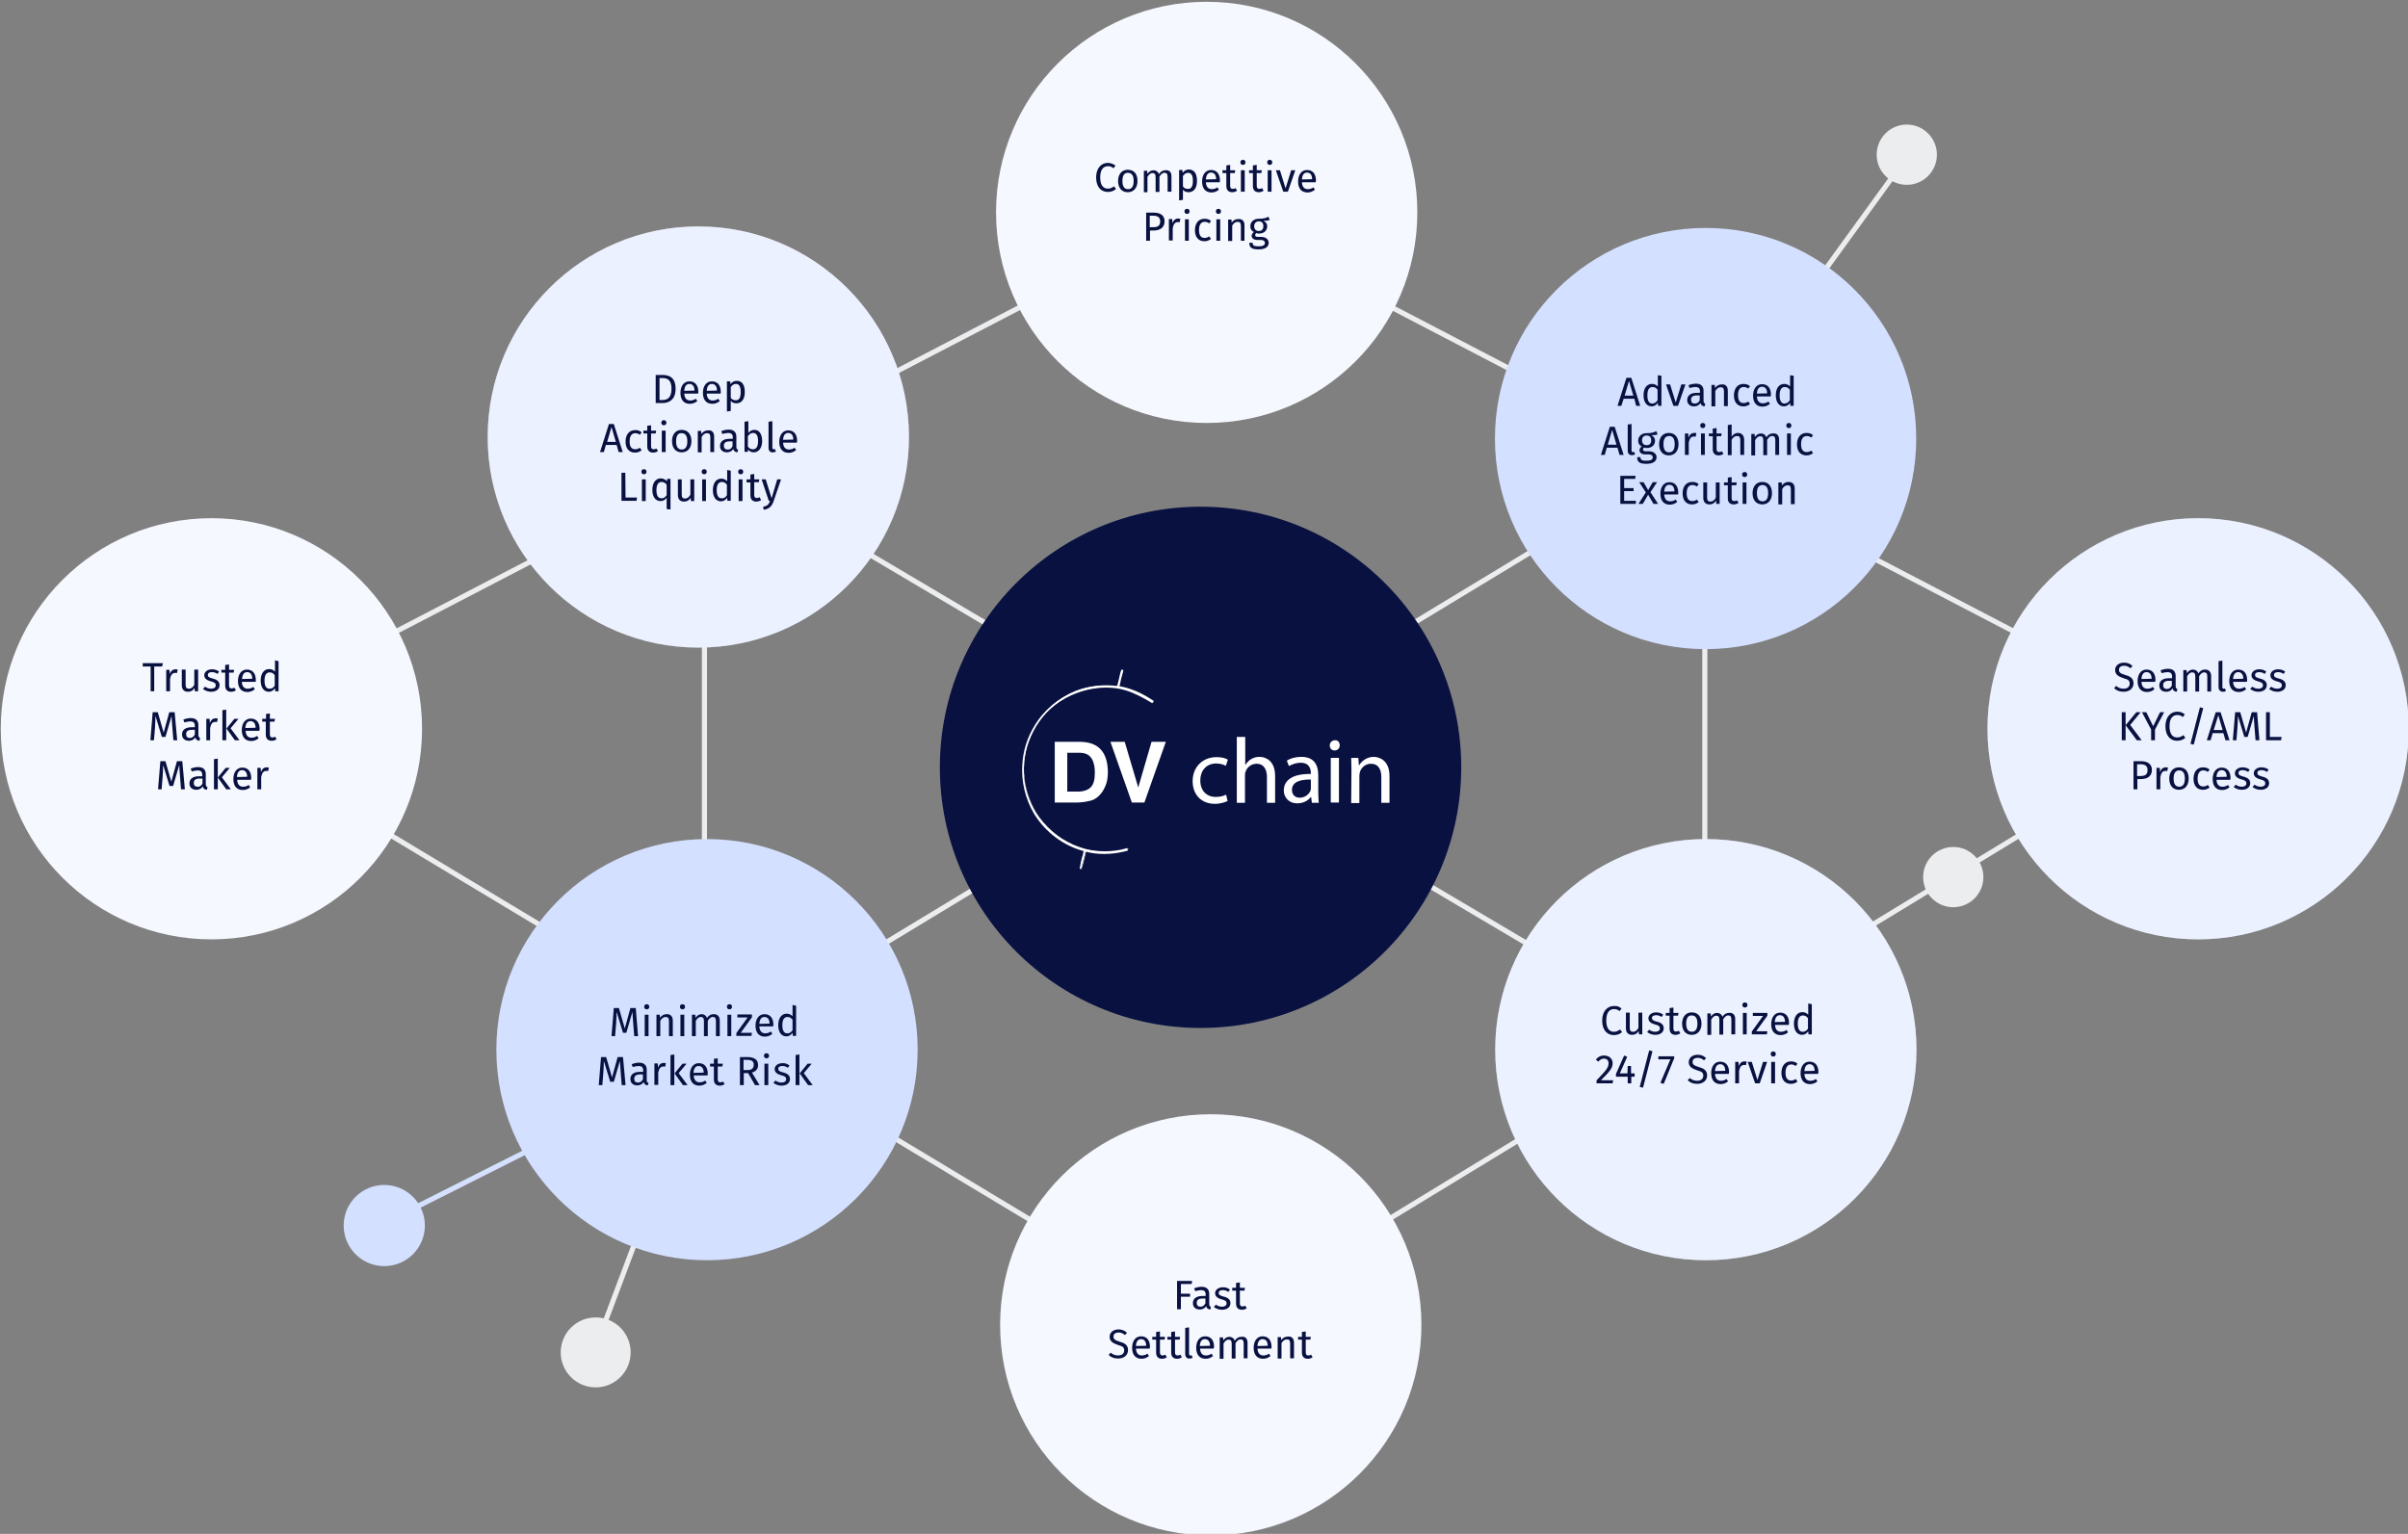 <?xml version="1.0" encoding="utf-8"?>
<!-- Generator: Adobe Illustrator 24.1.1, SVG Export Plug-In . SVG Version: 6.00 Build 0)  -->
<svg version="1.1" id="Layer_1" xmlns="http://www.w3.org/2000/svg" xmlns:xlink="http://www.w3.org/1999/xlink" x="0px" y="0px"
	 width="943.1px" height="600.9px" viewBox="0 0 943.1 600.9" style="enable-background:new 0 0 943.1 600.9;" xml:space="preserve"
	>
<rect x="0" y="0" width="943.1" height="600.9" fill="#808080" stroke="none"/>
<style type="text/css">
	.st0{fill:none;stroke:#ECEDEF;stroke-width:2;stroke-miterlimit:10;}
	.st1{opacity:0.5;fill:none;stroke:#204FFF;stroke-miterlimit:10;enable-background:new    ;}
	.st2{fill:#F6F8FF;}
	.st3{opacity:0.3;fill:#D4E0FF;}
	.st4{fill:#081140;}
	.st5{fill:#ECEDEF;}
	.st6{fill:none;stroke:#D4E0FF;stroke-width:2;stroke-miterlimit:10;}
	.st7{fill:#D4E0FF;}
	.st8{fill-rule:evenodd;clip-rule:evenodd;fill:#FFFFFF;}
	.st9{fill:#FFFFFF;}
</style>
<line class="st0" x1="82.5" y1="284.8" x2="473.9" y2="520.2"/>
<line class="st0" x1="267.2" y1="173.8" x2="667.1" y2="410.5"/>
<line class="st0" x1="76.8" y1="288.1" x2="472.3" y2="82.5"/>
<line class="st0" x1="275.9" y1="412.3" x2="275.9" y2="171.1"/>
<path class="st1" d="M275.9,412.3"/>
<circle class="st2" cx="273.5" cy="171.2" r="82.5"/>
<circle class="st3" cx="273.5" cy="171.2" r="82.5"/>
<polyline class="st0" points="472.3,82.5 860.6,284.8 473.9,520.2 "/>
<line class="st0" x1="671.8" y1="172.5" x2="275.9" y2="412.3"/>
<circle class="st4" cx="470.2" cy="300.6" r="102.1"/>
<line class="st0" x1="686.4" y1="144.9" x2="751.7" y2="54.8"/>
<circle class="st5" cx="746.8" cy="60.6" r="11.8"/>
<circle class="st5" cx="765" cy="343.6" r="11.8"/>
<line class="st6" x1="275.2" y1="416.3" x2="140.9" y2="484"/>
<circle class="st7" cx="150.5" cy="480.1" r="15.9"/>
<line class="st0" x1="275.2" y1="416.3" x2="229.5" y2="537.8"/>
<circle class="st5" cx="233.3" cy="529.8" r="13.7"/>
<line class="st0" x1="667.7" y1="171.1" x2="667.7" y2="410.5"/>
<g>
	<path class="st4" d="M264.6,152.3c0,4.5-2.8,5.6-5.2,5.6h-2.6v-11h2.3C261.9,146.8,264.6,147.7,264.6,152.3z M258.3,148.1v8.6h1.2
		c1.7,0,3.5-0.7,3.5-4.4s-1.8-4.2-3.6-4.2L258.3,148.1L258.3,148.1z"/>
	<path class="st4" d="M273.4,154.2H268c0.1,2,1.1,2.7,2.3,2.7c0.8,0,1.5-0.2,2.2-0.7l0.6,0.9c-0.8,0.7-1.8,1.1-2.9,1.1
		c-2.4,0-3.7-1.6-3.7-4.3c0-2.6,1.3-4.5,3.5-4.5c2.3,0,3.5,1.6,3.5,4.2C273.5,153.7,273.5,154,273.4,154.2z M272,153
		c0-1.6-0.7-2.6-2-2.6c-1.1,0-1.9,0.8-2,2.7L272,153L272,153z"/>
	<path class="st4" d="M282.2,154.2h-5.4c0.1,2,1.1,2.7,2.3,2.7c0.8,0,1.5-0.2,2.2-0.7l0.6,0.9c-0.8,0.7-1.8,1.1-2.9,1.1
		c-2.4,0-3.7-1.6-3.7-4.3c0-2.6,1.3-4.5,3.5-4.5c2.3,0,3.5,1.6,3.5,4.2C282.3,153.7,282.3,154,282.2,154.2z M280.8,153
		c0-1.6-0.7-2.6-2-2.6c-1.1,0-1.9,0.8-2,2.7L280.8,153L280.8,153z"/>
	<path class="st4" d="M291.7,153.6c0,2.6-1.1,4.4-3.3,4.4c-0.9,0-1.7-0.3-2.2-1v4l-1.5,0.2v-11.8h1.3l0.1,1.1
		c0.6-0.9,1.5-1.3,2.5-1.3C290.8,149.2,291.7,151,291.7,153.6z M290.1,153.6c0-2.2-0.6-3.2-1.9-3.2c-0.9,0-1.6,0.6-2,1.3v4.1
		c0.4,0.7,1.1,1,1.9,1C289.4,156.9,290.1,155.9,290.1,153.6z"/>
	<path class="st4" d="M241.5,174.3h-4.2l-0.8,2.8H235l3.5-11h1.9l3.5,11h-1.6L241.5,174.3z M241.2,173.1l-1.7-5.8l-1.7,5.8H241.2z"
		/>
	<path class="st4" d="M251.3,169.4l-0.7,0.9c-0.6-0.4-1.1-0.6-1.8-0.6c-1.3,0-2.2,1-2.2,3.2s0.8,3.1,2.2,3.1c0.7,0,1.2-0.2,1.8-0.6
		l0.7,1c-0.8,0.6-1.6,0.9-2.6,0.9c-2.3,0-3.7-1.6-3.7-4.3s1.4-4.5,3.7-4.5C249.7,168.4,250.5,168.7,251.3,169.4z"/>
	<path class="st4" d="M257.7,176.7c-0.6,0.4-1.2,0.6-1.9,0.6c-1.4,0-2.3-0.8-2.3-2.4v-5.1H252v-1.1h1.5v-1.9l1.5-0.2v2.1h2l-0.2,1.1
		H255v5c0,0.8,0.3,1.2,1,1.2c0.4,0,0.7-0.1,1.1-0.3L257.7,176.7z"/>
	<path class="st4" d="M261,165.6c0,0.6-0.4,1-1,1s-1-0.4-1-1s0.4-1,1-1S261,165,261,165.6z M260.7,177.1h-1.5v-8.4h1.5V177.1z"/>
	<path class="st4" d="M270.8,172.8c0,2.6-1.4,4.4-3.8,4.4s-3.8-1.7-3.8-4.4c0-2.6,1.4-4.4,3.8-4.4S270.8,170.2,270.8,172.8z
		 M264.8,172.9c0,2.2,0.8,3.2,2.2,3.2s2.2-1,2.2-3.2s-0.8-3.2-2.2-3.2C265.6,169.6,264.8,170.6,264.8,172.9z"/>
	<path class="st4" d="M279.7,171v6.1h-1.5v-5.8c0-1.3-0.5-1.6-1.3-1.6c-0.9,0-1.6,0.6-2.1,1.5v6h-1.5v-8.4h1.3l0.1,1.2
		c0.6-0.9,1.5-1.4,2.6-1.4C278.8,168.4,279.7,169.4,279.7,171z"/>
	<path class="st4" d="M289.1,176.2l-0.3,1c-0.8-0.1-1.4-0.4-1.6-1.3c-0.6,0.9-1.5,1.3-2.5,1.3c-1.7,0-2.7-1-2.7-2.5
		c0-1.8,1.4-2.8,3.7-2.8h1.3v-0.6c0-1.2-0.6-1.7-1.8-1.7c-0.6,0-1.4,0.2-2.3,0.4l-0.4-1.1c1-0.4,2-0.6,2.9-0.6c2,0,3,1,3,2.8v3.9
		C288.4,175.8,288.7,176.1,289.1,176.2z M286.9,174.8v-1.9h-1.1c-1.6,0-2.3,0.6-2.3,1.7c0,1,0.5,1.5,1.5,1.5
		C285.8,176.2,286.5,175.7,286.9,174.8z"/>
	<path class="st4" d="M298.5,172.8c0,2.6-1.3,4.4-3.3,4.4c-0.9,0-1.7-0.4-2.2-1.1l-0.1,0.9h-1.3v-11.8l1.5-0.2v4.6
		c0.6-0.8,1.4-1.2,2.4-1.2C297.3,168.4,298.5,170,298.5,172.8z M296.9,172.8c0-2.4-0.8-3.2-2-3.2c-0.9,0-1.5,0.6-2,1.3v4
		c0.4,0.7,1.1,1.1,1.9,1.1C296.1,176.1,296.9,175.1,296.9,172.8z"/>
	<path class="st4" d="M301,175.4v-10.2l1.5-0.2v10.3c0,0.4,0.1,0.7,0.5,0.7c0.2,0,0.4,0,0.5-0.1l0.4,1c-0.3,0.2-0.7,0.3-1.2,0.3
		C301.7,177.3,301,176.6,301,175.4z"/>
	<path class="st4" d="M312.1,173.4h-5.4c0.1,2,1.1,2.7,2.3,2.7c0.8,0,1.5-0.2,2.2-0.7l0.6,0.9c-0.8,0.7-1.8,1.1-2.9,1.1
		c-2.4,0-3.7-1.6-3.7-4.3c0-2.6,1.3-4.5,3.5-4.5c2.3,0,3.5,1.6,3.5,4.2C312.2,172.9,312.1,173.2,312.1,173.4z M310.7,172.2
		c0-1.6-0.7-2.6-2-2.6c-1.1,0-1.9,0.8-2,2.7L310.7,172.2L310.7,172.2z"/>
	<path class="st4" d="M245,194.9h4.5l-0.2,1.3h-5.9v-11h1.5L245,194.9L245,194.9z"/>
	<path class="st4" d="M253.2,184.8c0,0.6-0.4,1-1,1s-1-0.4-1-1s0.4-1,1-1S253.2,184.2,253.2,184.8z M252.9,196.3h-1.5v-8.5h1.5
		V196.3z"/>
	<path class="st4" d="M262.6,187.8v11.8l-1.5-0.2V195c-0.5,0.8-1.4,1.3-2.4,1.3c-2,0-3.2-1.7-3.2-4.4c0-2.6,1.2-4.5,3.3-4.5
		c1,0,1.8,0.5,2.4,1.1l0.1-0.9h1.3L262.6,187.8L262.6,187.8z M261.1,194v-4.1c-0.5-0.7-1.1-1.1-2-1.1c-1.3,0-2,1.1-2,3.2
		c0,2.2,0.7,3.2,1.9,3.2C259.9,195.3,260.5,194.8,261.1,194z"/>
	<path class="st4" d="M271.9,196.3h-1.3l-0.1-1.3c-0.6,1-1.4,1.5-2.6,1.5c-1.5,0-2.4-0.9-2.4-2.6v-6.1h1.5v5.9
		c0,1.2,0.4,1.6,1.3,1.6s1.6-0.6,2.1-1.5v-6h1.5V196.3z"/>
	<path class="st4" d="M276.8,184.8c0,0.6-0.4,1-1,1s-1-0.4-1-1s0.4-1,1-1S276.8,184.2,276.8,184.8z M276.5,196.3H275v-8.5h1.5V196.3
		z"/>
	<path class="st4" d="M286.2,184.4v11.8h-1.3l-0.1-1.2c-0.5,0.8-1.4,1.4-2.4,1.4c-2,0-3.2-1.7-3.2-4.4c0-2.6,1.2-4.5,3.3-4.5
		c1,0,1.7,0.4,2.3,1v-4.4L286.2,184.4z M284.7,194v-4.1c-0.5-0.7-1.1-1.1-2-1.1c-1.3,0-2,1.1-2,3.2c0,2.2,0.7,3.2,1.9,3.2
		C283.6,195.3,284.2,194.8,284.7,194z"/>
	<path class="st4" d="M291.1,184.8c0,0.6-0.4,1-1,1s-1-0.4-1-1s0.4-1,1-1C290.6,183.8,291.1,184.2,291.1,184.8z M290.8,196.3h-1.5
		v-8.5h1.5V196.3z"/>
	<path class="st4" d="M298.1,195.9c-0.6,0.4-1.2,0.6-1.9,0.6c-1.4,0-2.3-0.8-2.3-2.4V189h-1.5v-1.2h1.5v-1.9l1.5-0.2v2.1h2l-0.2,1.1
		h-1.8v5c0,0.8,0.3,1.2,1,1.2c0.4,0,0.7-0.1,1.1-0.3L298.1,195.9z"/>
	<path class="st4" d="M303,196.3c-0.6,1.8-1.6,3.1-3.9,3.4l-0.2-1.2c1.7-0.3,2.2-0.9,2.7-2.3h-0.5l-2.8-8.4h1.6l2.3,7.4l2.2-7.4h1.5
		L303,196.3z"/>
</g>
<circle class="st2" cx="860.9" cy="285.5" r="82.5"/>
<circle class="st3" cx="860.9" cy="285.5" r="82.5"/>
<circle class="st2" cx="472.6" cy="83.2" r="82.5"/>
<circle class="st7" cx="668" cy="171.8" r="82.5"/>
<circle class="st7" cx="276.9" cy="411.2" r="82.5"/>
<circle class="st2" cx="474.2" cy="519" r="82.5"/>
<circle class="st2" cx="82.8" cy="285.5" r="82.5"/>
<circle class="st2" cx="668.1" cy="411.2" r="82.5"/>
<circle class="st3" cx="668.1" cy="411.2" r="82.5"/>
<g>
	<g>
		<g>
			<path class="st4" d="M835.2,260.9l-0.8,0.9c-0.8-0.7-1.6-1-2.5-1c-1.1,0-2,0.5-2,1.6c0,0.9,0.4,1.4,2.4,2
				c1.8,0.5,3.3,1.2,3.3,3.3c0,1.9-1.5,3.3-3.9,3.3c-1.6,0-2.8-0.5-3.7-1.4l0.8-0.9c0.8,0.7,1.7,1.1,2.9,1.1c1.3,0,2.4-0.6,2.4-2
				c0-1.1-0.5-1.6-2.4-2.1c-2.1-0.7-3.3-1.5-3.3-3.2s1.4-2.9,3.5-2.9C833.3,259.6,834.3,260,835.2,260.9z"/>
			<path class="st4" d="M844.1,267.1h-5.4c0.1,2,1.1,2.7,2.3,2.7c0.8,0,1.5-0.2,2.2-0.7l0.6,0.9c-0.8,0.7-1.8,1.1-2.9,1.1
				c-2.4,0-3.7-1.6-3.7-4.3c0-2.6,1.3-4.5,3.5-4.5c2.3,0,3.5,1.6,3.5,4.2C844.1,266.6,844.1,266.9,844.1,267.1z M842.7,265.9
				c0-1.6-0.7-2.6-2-2.6c-1.1,0-1.9,0.8-2,2.7L842.7,265.9L842.7,265.9z"/>
			<path class="st4" d="M852.8,270l-0.3,1c-0.8-0.1-1.4-0.4-1.6-1.3c-0.6,0.9-1.5,1.3-2.5,1.3c-1.7,0-2.7-1-2.7-2.5
				c0-1.8,1.4-2.8,3.7-2.8h1.3V265c0-1.2-0.6-1.7-1.8-1.7c-0.6,0-1.4,0.2-2.3,0.4l-0.4-1.1c1-0.4,2-0.6,2.9-0.6c2,0,3,1,3,2.8v3.9
				C852.1,269.6,852.4,269.8,852.8,270z M850.6,268.6v-1.9h-1.1c-1.6,0-2.3,0.6-2.3,1.7c0,1,0.5,1.5,1.5,1.5
				C849.5,269.9,850.1,269.5,850.6,268.6z"/>
			<path class="st4" d="M866,264.8v6.1h-1.5V265c0-1.3-0.5-1.6-1.2-1.6c-0.9,0-1.4,0.6-2,1.5v6h-1.5V265c0-1.3-0.5-1.6-1.2-1.6
				c-0.9,0-1.4,0.6-2,1.5v6h-1.5v-8.4h1.3l0.1,1.2c0.6-0.8,1.3-1.4,2.4-1.4c1,0,1.8,0.6,2.1,1.5c0.6-0.9,1.4-1.5,2.5-1.5
				C865,262.2,866,263.2,866,264.8z"/>
			<path class="st4" d="M868.9,269.1V259l1.5-0.2v10.3c0,0.4,0.1,0.7,0.5,0.7c0.2,0,0.4,0,0.5-0.1l0.4,1c-0.3,0.2-0.7,0.3-1.2,0.3
				C869.6,271,868.9,270.3,868.9,269.1z"/>
			<path class="st4" d="M880,267.1h-5.4c0.1,2,1.1,2.7,2.3,2.7c0.8,0,1.5-0.2,2.2-0.7l0.6,0.9c-0.8,0.7-1.8,1.1-2.9,1.1
				c-2.4,0-3.7-1.6-3.7-4.3c0-2.6,1.3-4.5,3.5-4.5c2.3,0,3.5,1.6,3.5,4.2C880.1,266.6,880,266.9,880,267.1z M878.6,265.9
				c0-1.6-0.7-2.6-2-2.6c-1.1,0-1.9,0.8-2,2.7L878.6,265.9L878.6,265.9z"/>
			<path class="st4" d="M887.6,263.1L887,264c-0.8-0.5-1.4-0.7-2.2-0.7c-1,0-1.6,0.4-1.6,1.1s0.4,1,1.8,1.4c1.8,0.4,2.8,1.2,2.8,2.6
				c0,1.8-1.6,2.6-3.3,2.6c-1.4,0-2.4-0.5-3.2-1.1l0.8-0.9c0.7,0.5,1.5,0.8,2.4,0.8c1.1,0,1.8-0.5,1.8-1.3s-0.4-1.2-2-1.6
				c-1.8-0.5-2.5-1.3-2.5-2.4c0-1.3,1.3-2.3,3-2.3C886,262.2,886.8,262.5,887.6,263.1z"/>
			<path class="st4" d="M895,263.1l-0.6,0.9c-0.8-0.5-1.4-0.7-2.2-0.7c-1,0-1.6,0.4-1.6,1.1s0.4,1,1.8,1.4c1.8,0.4,2.8,1.2,2.8,2.6
				c0,1.8-1.6,2.6-3.3,2.6c-1.4,0-2.4-0.5-3.2-1.1l0.8-0.9c0.7,0.5,1.5,0.8,2.4,0.8c1.1,0,1.8-0.5,1.8-1.3s-0.4-1.2-2-1.6
				c-1.8-0.5-2.5-1.3-2.5-2.4c0-1.3,1.3-2.3,3-2.3C893.3,262.2,894.2,262.5,895,263.1z"/>
			<path class="st4" d="M832.5,290H831v-11h1.5V290z M834.3,284l4.5,6h-1.9l-4.4-5.9l4.2-5.1h1.7L834.3,284z"/>
			<path class="st4" d="M844,285.8v4.2h-1.5v-4.2l-3.6-6.8h1.7l2.7,5.5l2.7-5.5h1.6L844,285.8z"/>
			<path class="st4" d="M855.7,279.9l-0.8,1c-0.7-0.6-1.4-0.8-2.1-0.8c-1.7,0-3.1,1.1-3.1,4.4c0,3.2,1.3,4.4,3,4.4
				c1,0,1.7-0.4,2.4-0.9l0.8,1c-0.6,0.6-1.7,1.2-3.2,1.2c-2.7,0-4.6-2-4.6-5.7s2.1-5.7,4.6-5.7C854.1,278.8,854.9,279.2,855.7,279.9
				z"/>
			<path class="st4" d="M862.9,277.4l-3.7,14.3l-1.3-0.3l3.7-14.3L862.9,277.4z"/>
			<path class="st4" d="M870.8,287.2h-4.2l-0.8,2.8h-1.5l3.5-11h1.9l3.5,11h-1.6L870.8,287.2z M870.5,286l-1.7-5.8L867,286H870.5z"
				/>
			<path class="st4" d="M884.9,290h-1.5l-0.4-5c-0.1-1.7-0.3-3.6-0.3-4.5l-2.4,8.2H879l-2.5-8.2c0,1.3-0.1,3-0.2,4.6l-0.4,4.9h-1.4
				l0.9-11h2l2.3,8l2.2-8h2.1L884.9,290z"/>
			<path class="st4" d="M889.1,288.7h4.5l-0.2,1.3h-5.9v-11h1.5v9.7H889.1z"/>
			<path class="st4" d="M842.8,301.6c0,2.5-1.8,3.6-4.3,3.6h-1.4v4h-1.5v-11h2.9C841.1,298.2,842.8,299.3,842.8,301.6z M841.1,301.6
				c0-1.6-1.1-2.2-2.7-2.2H837v4.6h1.3C840.1,304,841.1,303.5,841.1,301.6z"/>
			<path class="st4" d="M849.1,300.7l-0.3,1.4c-0.3-0.1-0.4-0.1-0.7-0.1c-1.1,0-1.7,0.8-2,2.4v4.8h-1.5v-8.4h1.3l0.1,1.7
				c0.4-1.3,1.2-1.9,2.3-1.9C848.5,300.6,848.8,300.6,849.1,300.7z"/>
			<path class="st4" d="M857.2,305c0,2.6-1.4,4.4-3.8,4.4c-2.4,0-3.8-1.7-3.8-4.4c0-2.6,1.4-4.4,3.8-4.4
				C855.9,300.6,857.2,302.3,857.2,305z M851.3,305c0,2.2,0.8,3.2,2.2,3.2s2.2-1,2.2-3.2s-0.8-3.2-2.2-3.2S851.3,302.8,851.3,305z"
				/>
			<path class="st4" d="M865.4,301.5l-0.7,0.9c-0.6-0.4-1.1-0.6-1.8-0.6c-1.3,0-2.2,1-2.2,3.2s0.8,3.1,2.2,3.1
				c0.7,0,1.2-0.2,1.8-0.6l0.7,1c-0.8,0.6-1.6,0.9-2.6,0.9c-2.3,0-3.7-1.6-3.7-4.3c0-2.7,1.4-4.5,3.7-4.5
				C863.8,300.6,864.6,300.8,865.4,301.5z"/>
			<path class="st4" d="M873.5,305.5h-5.4c0.1,2,1.1,2.7,2.3,2.7c0.8,0,1.5-0.2,2.2-0.7l0.6,0.9c-0.8,0.7-1.8,1.1-2.9,1.1
				c-2.4,0-3.7-1.6-3.7-4.3c0-2.6,1.3-4.5,3.5-4.5c2.3,0,3.5,1.6,3.5,4.2C873.5,305,873.5,305.3,873.5,305.5z M872.1,304.3
				c0-1.6-0.7-2.6-2-2.6c-1.1,0-1.9,0.8-2,2.7L872.1,304.3L872.1,304.3z"/>
			<path class="st4" d="M881.1,301.5l-0.6,0.9c-0.8-0.5-1.4-0.7-2.2-0.7c-1,0-1.6,0.4-1.6,1.1s0.4,1,1.8,1.4
				c1.8,0.4,2.8,1.2,2.8,2.6c0,1.8-1.6,2.6-3.3,2.6c-1.4,0-2.4-0.5-3.2-1.1l0.8-0.9c0.7,0.5,1.5,0.8,2.4,0.8c1.1,0,1.8-0.5,1.8-1.3
				s-0.4-1.2-2-1.6c-1.8-0.5-2.5-1.3-2.5-2.4c0-1.3,1.3-2.3,3-2.3C879.4,300.6,880.3,300.9,881.1,301.5z"/>
			<path class="st4" d="M888.5,301.5l-0.6,0.9c-0.8-0.5-1.4-0.7-2.2-0.7c-1,0-1.6,0.4-1.6,1.1s0.4,1,1.8,1.4
				c1.8,0.4,2.8,1.2,2.8,2.6c0,1.8-1.6,2.6-3.3,2.6c-1.4,0-2.4-0.5-3.2-1.1l0.8-0.9c0.7,0.5,1.5,0.8,2.4,0.8c1.1,0,1.8-0.5,1.8-1.3
				s-0.4-1.2-2-1.6c-1.8-0.5-2.5-1.3-2.5-2.4c0-1.3,1.3-2.3,3-2.3C886.8,300.6,887.7,300.9,888.5,301.5z"/>
		</g>
	</g>
</g>
<g>
	<g>
		<g>
			<path class="st4" d="M436.9,64.9l-0.8,1c-0.7-0.6-1.4-0.8-2.1-0.8c-1.7,0-3.1,1.1-3.1,4.4c0,3.2,1.3,4.4,3,4.4
				c1,0,1.7-0.4,2.4-0.9l0.8,1c-0.6,0.6-1.7,1.2-3.2,1.2c-2.7,0-4.6-2-4.6-5.7s2.1-5.7,4.6-5.7C435.2,63.9,436,64.2,436.9,64.9z"/>
			<path class="st4" d="M445.5,70.9c0,2.6-1.4,4.4-3.8,4.4s-3.8-1.7-3.8-4.4c0-2.6,1.4-4.4,3.8-4.4
				C444.2,66.5,445.5,68.2,445.5,70.9z M439.6,70.9c0,2.2,0.8,3.2,2.2,3.2s2.2-1,2.2-3.2s-0.8-3.2-2.2-3.2
				C440.4,67.6,439.6,68.7,439.6,70.9z"/>
			<path class="st4" d="M458.8,69v6.1h-1.5v-5.8c0-1.3-0.5-1.6-1.2-1.6c-0.9,0-1.4,0.6-2,1.5v6h-1.5v-5.8c0-1.3-0.5-1.6-1.2-1.6
				c-0.9,0-1.4,0.6-2,1.5v6H448v-8.4h1.3l0.1,1.2c0.6-0.8,1.3-1.4,2.4-1.4c1,0,1.8,0.6,2.1,1.5c0.6-0.9,1.4-1.5,2.5-1.5
				C457.9,66.5,458.8,67.4,458.8,69z"/>
			<path class="st4" d="M468.8,70.9c0,2.6-1.1,4.4-3.3,4.4c-0.9,0-1.7-0.3-2.2-1v4l-1.5,0.2V66.6h1.3l0.1,1.1
				c0.6-0.9,1.5-1.3,2.5-1.3C467.9,66.5,468.8,68.2,468.8,70.9z M467.2,70.9c0-2.2-0.6-3.2-1.9-3.2c-0.9,0-1.6,0.6-2,1.3v4
				c0.4,0.7,1.1,1,1.9,1C466.5,74.1,467.2,73.1,467.2,70.9z"/>
			<path class="st4" d="M477.7,71.4h-5.4c0.1,2,1.1,2.7,2.3,2.7c0.8,0,1.5-0.2,2.2-0.7l0.6,0.9c-0.8,0.7-1.8,1.1-2.9,1.1
				c-2.4,0-3.7-1.6-3.7-4.3c0-2.6,1.3-4.5,3.5-4.5c2.3,0,3.5,1.6,3.5,4.2C477.8,70.9,477.8,71.2,477.7,71.4z M476.3,70.2
				c0-1.6-0.7-2.6-2-2.6c-1.1,0-1.9,0.8-2,2.7L476.3,70.2L476.3,70.2z"/>
			<path class="st4" d="M484.5,74.7c-0.6,0.4-1.2,0.6-1.9,0.6c-1.4,0-2.3-0.8-2.3-2.4v-5.1h-1.5v-1.1h1.5v-1.9l1.5-0.2v2.1h2
				l-0.2,1.1h-1.8v5c0,0.8,0.3,1.2,1,1.2c0.4,0,0.7-0.1,1.1-0.3L484.5,74.7z"/>
			<path class="st4" d="M487.8,63.6c0,0.6-0.4,1-1,1s-1-0.4-1-1s0.4-1,1-1S487.8,63,487.8,63.6z M487.5,75.1H486v-8.4h1.5V75.1z"/>
			<path class="st4" d="M494.9,74.7c-0.6,0.4-1.2,0.6-1.9,0.6c-1.4,0-2.3-0.8-2.3-2.4v-5.1h-1.5v-1.1h1.5v-1.9l1.5-0.2v2.1h2
				l-0.2,1.1h-1.8v5c0,0.8,0.3,1.2,1,1.2c0.4,0,0.7-0.1,1.1-0.3L494.9,74.7z"/>
			<path class="st4" d="M498.3,63.6c0,0.6-0.4,1-1,1s-1-0.4-1-1s0.4-1,1-1C497.8,62.6,498.3,63,498.3,63.6z M498,75.1h-1.5v-8.4h1.5
				V75.1z"/>
			<path class="st4" d="M504.4,75.1h-1.8l-2.9-8.4h1.6l2.2,7.1l2.2-7.1h1.6L504.4,75.1z"/>
			<path class="st4" d="M515.3,71.4h-5.4c0.1,2,1.1,2.7,2.3,2.7c0.8,0,1.5-0.2,2.2-0.7l0.6,0.9c-0.8,0.7-1.8,1.1-2.9,1.1
				c-2.4,0-3.7-1.6-3.7-4.3c0-2.6,1.3-4.5,3.5-4.5c2.3,0,3.5,1.6,3.5,4.2C515.4,70.9,515.3,71.2,515.3,71.4z M513.9,70.2
				c0-1.6-0.7-2.6-2-2.6c-1.1,0-1.9,0.8-2,2.7L513.9,70.2L513.9,70.2z"/>
			<path class="st4" d="M456.1,86.7c0,2.5-1.8,3.6-4.3,3.6h-1.4v4h-1.5v-11h2.9C454.4,83.3,456.1,84.3,456.1,86.7z M454.4,86.7
				c0-1.6-1.1-2.2-2.7-2.2h-1.4V89h1.3C453.4,89,454.4,88.5,454.4,86.7z"/>
			<path class="st4" d="M462.3,85.7l-0.3,1.4c-0.3-0.1-0.4-0.1-0.7-0.1c-1.1,0-1.7,0.8-2,2.4v4.8h-1.5v-8.4h1.3l0.1,1.7
				c0.4-1.3,1.2-1.9,2.3-1.9C461.8,85.7,462.1,85.7,462.3,85.7z"/>
			<path class="st4" d="M465.9,82.8c0,0.6-0.4,1-1,1s-1-0.4-1-1s0.4-1,1-1S465.9,82.2,465.9,82.8z M465.6,94.3h-1.5v-8.4h1.5V94.3z"
				/>
			<path class="st4" d="M474.3,86.6l-0.7,0.9c-0.6-0.4-1.1-0.6-1.8-0.6c-1.3,0-2.2,1-2.2,3.2s0.8,3.1,2.2,3.1c0.7,0,1.2-0.2,1.8-0.6
				l0.7,1c-0.8,0.6-1.6,0.9-2.6,0.9c-2.3,0-3.7-1.6-3.7-4.3c0-2.7,1.4-4.5,3.7-4.5C472.8,85.7,473.6,85.9,474.3,86.6z"/>
			<path class="st4" d="M478.2,82.8c0,0.6-0.4,1-1,1s-1-0.4-1-1s0.4-1,1-1C477.8,81.8,478.2,82.2,478.2,82.8z M477.9,94.3h-1.5v-8.4
				h1.5V94.3z"/>
			<path class="st4" d="M487.4,88.2v6.1H486v-5.8c0-1.3-0.5-1.6-1.3-1.6c-0.9,0-1.6,0.6-2.1,1.5v6H481V86h1.3l0.1,1.2
				c0.6-0.9,1.5-1.4,2.6-1.4C486.5,85.7,487.4,86.6,487.4,88.2z"/>
			<path class="st4" d="M497.3,86.2c-0.7,0.2-1.5,0.3-2.5,0.3c1,0.4,1.5,1.2,1.5,2.1c0,1.7-1.2,2.9-3.2,2.9c-0.4,0-0.7,0-1.1-0.2
				c-0.2,0.2-0.4,0.5-0.4,0.8c0,0.4,0.2,0.7,1.1,0.7h1.3c1.7,0,2.9,1,2.9,2.3c0,1.6-1.3,2.6-4,2.6c-2.8,0-3.6-0.8-3.6-2.6h1.3
				c0,1,0.4,1.4,2.3,1.4c1.8,0,2.5-0.5,2.5-1.3s-0.6-1.2-1.7-1.2h-1.3c-1.5,0-2.2-0.8-2.2-1.6c0-0.5,0.3-1.1,0.9-1.5
				c-1-0.5-1.4-1.2-1.4-2.3c0-1.7,1.4-2.9,3.2-2.9c2.1,0,2.9-0.3,3.9-0.8L497.3,86.2z M491.2,88.6c0,1.1,0.6,1.9,1.8,1.9
				s1.8-0.7,1.8-1.9c0-1.2-0.6-1.9-1.8-1.9C491.9,86.7,491.2,87.5,491.2,88.6z"/>
		</g>
	</g>
</g>
<g>
	<g>
		<path class="st4" d="M640.1,156.2h-4.2L635,159h-1.5l3.5-11h1.9l3.5,11h-1.6L640.1,156.2z M639.7,155l-1.7-5.8l-1.7,5.8H639.7z"/>
		<path class="st4" d="M650.7,147.2V159h-1.3l-0.1-1.2c-0.5,0.8-1.4,1.4-2.4,1.4c-2,0-3.2-1.7-3.2-4.4c0-2.6,1.2-4.4,3.3-4.4
			c1,0,1.7,0.4,2.3,1V147L650.7,147.2z M649.2,156.8v-4.1c-0.5-0.7-1.1-1.1-2-1.1c-1.3,0-2,1.1-2,3.3s0.7,3.2,1.9,3.2
			C648.1,158,648.7,157.6,649.2,156.8z"/>
		<path class="st4" d="M657.2,159h-1.8l-2.9-8.4h1.6l2.2,7.1l2.2-7.1h1.6L657.2,159z"/>
		<path class="st4" d="M667.9,158.2l-0.3,1c-0.8-0.1-1.4-0.4-1.6-1.3c-0.6,0.9-1.5,1.3-2.5,1.3c-1.7,0-2.7-1-2.7-2.5
			c0-1.8,1.4-2.8,3.7-2.8h1.3v-0.6c0-1.2-0.6-1.7-1.8-1.7c-0.6,0-1.4,0.2-2.3,0.4l-0.4-1.1c1-0.4,2-0.6,2.9-0.6c2,0,3,1,3,2.8v3.9
			C667.2,157.8,667.5,158,667.9,158.2z M665.7,156.8v-1.9h-1.1c-1.6,0-2.3,0.6-2.3,1.7c0,1,0.5,1.5,1.5,1.5
			C664.6,158.1,665.3,157.7,665.7,156.8z"/>
		<path class="st4" d="M676.7,153v6.1h-1.5v-5.8c0-1.3-0.5-1.6-1.3-1.6c-0.9,0-1.6,0.6-2.1,1.5v6h-1.5v-8.4h1.3l0.1,1.2
			c0.6-0.9,1.5-1.4,2.6-1.4C675.8,150.4,676.7,151.4,676.7,153z"/>
		<path class="st4" d="M685.4,151.3l-0.7,0.9c-0.6-0.4-1.1-0.6-1.8-0.6c-1.3,0-2.2,1-2.2,3.2s0.8,3.1,2.2,3.1c0.7,0,1.2-0.2,1.8-0.6
			l0.7,1c-0.8,0.6-1.6,0.9-2.6,0.9c-2.3,0-3.7-1.6-3.7-4.3s1.4-4.5,3.7-4.5C683.8,150.4,684.6,150.6,685.4,151.3z"/>
		<path class="st4" d="M693.5,155.3h-5.4c0.1,2,1.1,2.7,2.3,2.7c0.8,0,1.5-0.2,2.2-0.7l0.6,0.9c-0.8,0.7-1.8,1.1-2.9,1.1
			c-2.4,0-3.7-1.6-3.7-4.3c0-2.6,1.3-4.5,3.5-4.5c2.3,0,3.5,1.6,3.5,4.2C693.5,154.8,693.5,155.1,693.5,155.3z M692.1,154.1
			c0-1.6-0.7-2.6-2-2.6c-1.1,0-1.9,0.8-2,2.7L692.1,154.1L692.1,154.1z"/>
		<path class="st4" d="M702.5,147.2V159h-1.3l-0.1-1.2c-0.5,0.8-1.4,1.4-2.4,1.4c-2,0-3.2-1.7-3.2-4.4c0-2.6,1.2-4.4,3.3-4.4
			c1,0,1.7,0.4,2.3,1V147L702.5,147.2z M701,156.8v-4.1c-0.5-0.7-1.1-1.1-2-1.1c-1.3,0-2,1.1-2,3.3s0.7,3.2,1.9,3.2
			C699.9,158,700.5,157.6,701,156.8z"/>
		<path class="st4" d="M633.5,175.4h-4.2l-0.8,2.8H627l3.5-11h1.9l3.5,11h-1.6L633.5,175.4z M633.1,174.2l-1.7-5.8l-1.7,5.8H633.1z"
			/>
		<path class="st4" d="M637.5,176.5v-10.2l1.5-0.2v10.3c0,0.4,0.1,0.7,0.5,0.7c0.2,0,0.4,0,0.5-0.1l0.4,1c-0.3,0.2-0.7,0.3-1.2,0.3
			C638.2,178.4,637.5,177.7,637.5,176.5z"/>
		<path class="st4" d="M649.2,170.2c-0.7,0.2-1.5,0.3-2.5,0.3c1,0.4,1.5,1.2,1.5,2.1c0,1.7-1.2,2.9-3.2,2.9c-0.4,0-0.7,0-1.1-0.2
			c-0.2,0.2-0.4,0.5-0.4,0.8c0,0.4,0.2,0.7,1.1,0.7h1.3c1.7,0,2.9,1,2.9,2.3c0,1.6-1.3,2.6-4,2.6c-2.8,0-3.6-0.8-3.6-2.6h1.3
			c0,1,0.4,1.4,2.3,1.4c1.8,0,2.5-0.5,2.5-1.3s-0.6-1.2-1.7-1.2h-1.3c-1.5,0-2.2-0.8-2.2-1.6c0-0.5,0.3-1.1,0.9-1.5
			c-1-0.5-1.4-1.2-1.4-2.3c0-1.7,1.4-2.9,3.2-2.9c2.1,0,2.9-0.3,3.9-0.8L649.2,170.2z M643.1,172.5c0,1.1,0.6,1.9,1.8,1.9
			s1.8-0.7,1.8-1.9s-0.6-1.9-1.8-1.9C643.7,170.6,643.1,171.4,643.1,172.5z"/>
		<path class="st4" d="M657.4,174c0,2.6-1.4,4.4-3.8,4.4c-2.4,0-3.8-1.7-3.8-4.4c0-2.6,1.4-4.4,3.8-4.4S657.4,171.3,657.4,174z
			 M651.5,174c0,2.2,0.8,3.2,2.2,3.2s2.2-1,2.2-3.2s-0.8-3.2-2.2-3.2S651.5,171.8,651.5,174z"/>
		<path class="st4" d="M664.4,169.7l-0.3,1.4c-0.3-0.1-0.4-0.1-0.7-0.1c-1.1,0-1.7,0.8-2,2.4v4.8h-1.5v-8.4h1.3l0.1,1.7
			c0.4-1.3,1.2-1.9,2.3-1.9C663.9,169.6,664.2,169.6,664.4,169.7z"/>
		<path class="st4" d="M667.9,166.7c0,0.6-0.4,1-1,1s-1-0.4-1-1s0.4-1,1-1S667.9,166.1,667.9,166.7z M667.7,178.2h-1.5v-8.4h1.5
			V178.2z"/>
		<path class="st4" d="M675,177.8c-0.6,0.4-1.2,0.6-1.9,0.6c-1.4,0-2.3-0.8-2.3-2.4v-5.1h-1.5v-1.1h1.5v-1.9l1.5-0.2v2.1h2l-0.2,1.1
			h-1.8v5c0,0.8,0.3,1.2,1,1.2c0.4,0,0.7-0.1,1.1-0.3L675,177.8z"/>
		<path class="st4" d="M683.1,172.2v6h-1.5v-5.8c0-1.3-0.5-1.6-1.3-1.6c-0.9,0-1.6,0.6-2.1,1.5v6h-1.5v-11.8l1.5-0.2v4.7
			c0.6-0.8,1.4-1.4,2.5-1.4C682.1,169.6,683.1,170.6,683.1,172.2z"/>
		<path class="st4" d="M696.8,172.2v6h-1.5v-5.8c0-1.3-0.5-1.6-1.2-1.6c-0.9,0-1.4,0.6-2,1.5v6h-1.5v-5.8c0-1.3-0.5-1.6-1.2-1.6
			c-0.9,0-1.4,0.6-2,1.5v6h-1.5V170h1.3l0.1,1.2c0.6-0.8,1.3-1.4,2.4-1.4c1,0,1.8,0.6,2.1,1.5c0.6-0.9,1.4-1.5,2.5-1.5
			C695.9,169.6,696.8,170.6,696.8,172.2z"/>
		<path class="st4" d="M701.6,166.7c0,0.6-0.4,1-1,1s-1-0.4-1-1s0.4-1,1-1C701.2,165.7,701.6,166.1,701.6,166.7z M701.4,178.2h-1.5
			v-8.4h1.5V178.2z"/>
		<path class="st4" d="M710.1,170.5l-0.7,0.9c-0.6-0.4-1.1-0.6-1.8-0.6c-1.3,0-2.2,1-2.2,3.2s0.8,3.1,2.2,3.1c0.7,0,1.2-0.2,1.8-0.6
			l0.7,1c-0.8,0.6-1.6,0.9-2.6,0.9c-2.3,0-3.7-1.6-3.7-4.3s1.4-4.5,3.7-4.5C708.5,169.6,709.3,169.8,710.1,170.5z"/>
		<path class="st4" d="M640.4,187.6h-4.3v3.6h3.7v1.2h-3.7v3.8h4.6v1.2h-6.1v-11h6L640.4,187.6z"/>
		<path class="st4" d="M649.4,197.4h-1.8l-2.1-3.6l-2.1,3.6h-1.7l2.9-4.5l-2.6-4h1.7l1.8,3.1l1.8-3.1h1.7l-2.6,3.9L649.4,197.4z"/>
		<path class="st4" d="M657.2,193.7h-5.4c0.1,2,1.1,2.7,2.3,2.7c0.8,0,1.5-0.2,2.2-0.7l0.6,0.9c-0.8,0.7-1.8,1.1-2.9,1.1
			c-2.4,0-3.7-1.6-3.7-4.3c0-2.6,1.3-4.5,3.5-4.5c2.3,0,3.5,1.6,3.5,4.2C657.3,193.2,657.3,193.5,657.2,193.7z M655.8,192.5
			c0-1.6-0.7-2.6-2-2.6c-1.1,0-1.9,0.8-2,2.7L655.8,192.5L655.8,192.5z"/>
		<path class="st4" d="M665.3,189.7l-0.7,0.9c-0.6-0.4-1.1-0.6-1.8-0.6c-1.3,0-2.2,1-2.2,3.2s0.8,3.1,2.2,3.1c0.7,0,1.2-0.2,1.8-0.6
			l0.7,1c-0.8,0.6-1.6,0.9-2.6,0.9c-2.3,0-3.7-1.6-3.7-4.3s1.4-4.5,3.7-4.5C663.8,188.8,664.6,189,665.3,189.7z"/>
		<path class="st4" d="M673.5,197.4h-1.3l-0.1-1.3c-0.6,1-1.4,1.5-2.6,1.5c-1.5,0-2.4-0.9-2.4-2.6v-6h1.5v5.9c0,1.2,0.4,1.6,1.3,1.6
			c0.9,0,1.6-0.6,2.1-1.5v-6h1.5V197.4z"/>
		<path class="st4" d="M680.9,197c-0.6,0.4-1.2,0.6-1.9,0.6c-1.4,0-2.3-0.8-2.3-2.4v-5.1h-1.5V189h1.5v-1.9l1.5-0.2v2.1h2l-0.2,1.1
			h-1.8v5c0,0.8,0.3,1.2,1,1.2c0.4,0,0.7-0.1,1.1-0.3L680.9,197z"/>
		<path class="st4" d="M684.3,185.9c0,0.6-0.4,1-1,1s-1-0.4-1-1s0.4-1,1-1C683.9,184.9,684.3,185.3,684.3,185.9z M684,197.4h-1.5
			V189h1.5V197.4z"/>
		<path class="st4" d="M694,193.2c0,2.6-1.4,4.4-3.8,4.4c-2.4,0-3.8-1.7-3.8-4.4c0-2.6,1.4-4.4,3.8-4.4S694,190.5,694,193.2z
			 M688.1,193.2c0,2.2,0.8,3.2,2.2,3.2s2.2-1,2.2-3.2s-0.8-3.2-2.2-3.2C688.9,190,688.1,191,688.1,193.2z"/>
		<path class="st4" d="M702.9,191.4v6.1h-1.5v-5.8c0-1.3-0.5-1.6-1.3-1.6c-0.9,0-1.6,0.6-2.1,1.5v6h-1.5V189h1.3l0.1,1.2
			c0.6-0.9,1.5-1.4,2.6-1.4C702.1,188.8,702.9,189.8,702.9,191.4z"/>
	</g>
</g>
<g>
	<g>
		<path class="st4" d="M461,501.8h5.9l-0.2,1.2h-4.2v3.8h3.6v1.2h-3.6v4.9H461V501.8z"/>
		<path class="st4" d="M474.3,512l-0.3,1c-0.8-0.1-1.4-0.4-1.6-1.3c-0.6,0.9-1.5,1.3-2.5,1.3c-1.7,0-2.7-1-2.7-2.5
			c0-1.8,1.4-2.8,3.7-2.8h1.3v-0.6c0-1.2-0.6-1.7-1.8-1.7c-0.6,0-1.4,0.2-2.3,0.4l-0.4-1.1c1-0.4,2-0.6,2.9-0.6c2,0,3,1,3,2.8v3.9
			C473.6,511.6,473.9,511.9,474.3,512z M472.1,510.6v-1.9H471c-1.6,0-2.3,0.6-2.3,1.7c0,1,0.5,1.5,1.5,1.5
			C471,511.9,471.6,511.5,472.1,510.6z"/>
		<path class="st4" d="M481.7,505.2l-0.6,0.9c-0.8-0.5-1.4-0.7-2.2-0.7c-1,0-1.6,0.4-1.6,1.1s0.4,1,1.8,1.4c1.8,0.4,2.8,1.2,2.8,2.6
			c0,1.8-1.6,2.6-3.3,2.6c-1.4,0-2.4-0.5-3.2-1.1l0.8-0.9c0.7,0.5,1.5,0.8,2.4,0.8c1.1,0,1.8-0.5,1.8-1.3s-0.4-1.2-2-1.6
			c-1.8-0.5-2.5-1.3-2.5-2.4c0-1.3,1.3-2.3,3-2.3C480,504.2,480.9,504.6,481.7,505.2z"/>
		<path class="st4" d="M488.3,512.5c-0.6,0.4-1.2,0.6-1.9,0.6c-1.4,0-2.3-0.8-2.3-2.4v-5.1h-1.5v-1.1h1.5v-1.9l1.5-0.2v2.1h2
			l-0.2,1.1h-1.8v5c0,0.8,0.3,1.2,1,1.2c0.4,0,0.7-0.1,1.1-0.3L488.3,512.5z"/>
		<path class="st4" d="M441.4,522.1l-0.8,0.9c-0.8-0.7-1.6-1-2.5-1c-1.1,0-2,0.5-2,1.6c0,0.9,0.4,1.4,2.4,2c1.8,0.5,3.3,1.2,3.3,3.3
			c0,1.9-1.5,3.3-3.9,3.3c-1.6,0-2.8-0.5-3.7-1.4l0.8-0.9c0.8,0.7,1.7,1.1,2.9,1.1c1.3,0,2.4-0.6,2.4-2c0-1.1-0.5-1.6-2.4-2.1
			c-2.1-0.7-3.3-1.5-3.3-3.2s1.4-2.9,3.5-2.9C439.5,520.8,440.5,521.3,441.4,522.1z"/>
		<path class="st4" d="M450.3,528.3h-5.4c0.1,2,1.1,2.7,2.3,2.7c0.8,0,1.5-0.2,2.2-0.7l0.6,0.9c-0.8,0.7-1.8,1.1-2.9,1.1
			c-2.4,0-3.7-1.6-3.7-4.3c0-2.6,1.3-4.5,3.5-4.5c2.3,0,3.5,1.6,3.5,4.2C450.3,527.9,450.3,528.2,450.3,528.3z M448.9,527.2
			c0-1.6-0.7-2.6-2-2.6c-1.1,0-1.9,0.8-2,2.7L448.9,527.2L448.9,527.2z"/>
		<path class="st4" d="M457,531.7c-0.6,0.4-1.2,0.6-1.9,0.6c-1.4,0-2.3-0.8-2.3-2.4v-5.1h-1.5v-1.1h1.5v-1.9l1.5-0.2v2.1h2l-0.2,1.1
			h-1.8v5c0,0.8,0.3,1.2,1,1.2c0.4,0,0.7-0.1,1.1-0.3L457,531.7z"/>
		<path class="st4" d="M462.9,531.7c-0.6,0.4-1.2,0.6-1.9,0.6c-1.4,0-2.3-0.8-2.3-2.4v-5.1h-1.5v-1.1h1.5v-1.9l1.5-0.2v2.1h2
			l-0.2,1.1h-1.8v5c0,0.8,0.3,1.2,1,1.2c0.4,0,0.7-0.1,1.1-0.3L462.9,531.7z"/>
		<path class="st4" d="M464.2,530.4v-10.2l1.5-0.2v10.3c0,0.4,0.1,0.7,0.5,0.7c0.2,0,0.4,0,0.5-0.1l0.4,1c-0.3,0.2-0.7,0.3-1.2,0.3
			C464.9,532.3,464.2,531.6,464.2,530.4z"/>
		<path class="st4" d="M475.3,528.3H470c0.1,2,1.1,2.7,2.3,2.7c0.8,0,1.5-0.2,2.2-0.7l0.6,0.9c-0.8,0.7-1.8,1.1-2.9,1.1
			c-2.4,0-3.7-1.6-3.7-4.3c0-2.6,1.3-4.5,3.5-4.5c2.3,0,3.5,1.6,3.5,4.2C475.4,527.9,475.4,528.2,475.3,528.3z M473.9,527.2
			c0-1.6-0.7-2.6-2-2.6c-1.1,0-1.9,0.8-2,2.7L473.9,527.2L473.9,527.2z"/>
		<path class="st4" d="M488.6,526v6.1h-1.5v-5.8c0-1.3-0.5-1.6-1.2-1.6c-0.9,0-1.4,0.6-2,1.5v6h-1.5v-5.8c0-1.3-0.5-1.6-1.2-1.6
			c-0.9,0-1.4,0.6-2,1.5v6h-1.5v-8.4h1.3l0.1,1.2c0.6-0.8,1.3-1.4,2.4-1.4c1,0,1.8,0.6,2.1,1.5c0.6-0.9,1.4-1.5,2.5-1.5
			C487.7,523.4,488.6,524.4,488.6,526z"/>
		<path class="st4" d="M497.9,528.3h-5.4c0.1,2,1.1,2.7,2.3,2.7c0.8,0,1.5-0.2,2.2-0.7l0.6,0.9c-0.8,0.7-1.8,1.1-2.9,1.1
			c-2.4,0-3.7-1.6-3.7-4.3c0-2.6,1.3-4.5,3.5-4.5c2.3,0,3.5,1.6,3.5,4.2C498,527.9,498,528.2,497.9,528.3z M496.5,527.2
			c0-1.6-0.7-2.6-2-2.6c-1.1,0-1.9,0.8-2,2.7L496.5,527.2L496.5,527.2z"/>
		<path class="st4" d="M506.8,526v6.1h-1.5v-5.8c0-1.3-0.5-1.6-1.3-1.6c-0.9,0-1.6,0.6-2.1,1.5v6h-1.5v-8.4h1.3l0.1,1.2
			c0.6-0.9,1.5-1.4,2.6-1.4C505.9,523.4,506.8,524.4,506.8,526z"/>
		<path class="st4" d="M514.1,531.7c-0.6,0.4-1.2,0.6-1.9,0.6c-1.4,0-2.3-0.8-2.3-2.4v-5.1h-1.5v-1.1h1.5v-1.9l1.5-0.2v2.1h2
			l-0.2,1.1h-1.8v5c0,0.8,0.3,1.2,1,1.2c0.4,0,0.7-0.1,1.1-0.3L514.1,531.7z"/>
	</g>
</g>
<g>
	<g>
		<path class="st4" d="M63.5,261.1h-3.1v9.7H59v-9.7h-3.1v-1.3h7.9L63.5,261.1z"/>
		<path class="st4" d="M69.6,262.3l-0.3,1.4c-0.3-0.1-0.4-0.1-0.7-0.1c-1.1,0-1.7,0.8-2,2.4v4.8h-1.5v-8.4h1.3l0.1,1.7
			c0.4-1.3,1.2-1.9,2.3-1.9C68.9,262.2,69.3,262.2,69.6,262.3z"/>
		<path class="st4" d="M77.6,270.8h-1.3l-0.1-1.3c-0.6,1-1.4,1.5-2.6,1.5c-1.5,0-2.4-0.9-2.4-2.6v-6.1h1.5v5.9
			c0,1.2,0.4,1.6,1.3,1.6c0.9,0,1.6-0.6,2.1-1.5v-6h1.5V270.8z"/>
		<path class="st4" d="M85.8,263.1l-0.6,0.9c-0.8-0.5-1.4-0.7-2.2-0.7c-1,0-1.6,0.4-1.6,1.1s0.4,1,1.8,1.4c1.8,0.4,2.8,1.2,2.8,2.6
			c0,1.8-1.6,2.6-3.3,2.6c-1.4,0-2.4-0.5-3.2-1.1l0.8-0.9c0.7,0.5,1.5,0.8,2.4,0.8c1.1,0,1.8-0.5,1.8-1.3s-0.4-1.2-2-1.6
			c-1.8-0.5-2.5-1.3-2.5-2.4c0-1.3,1.3-2.3,3-2.3C84.1,262.2,85.1,262.5,85.8,263.1z"/>
		<path class="st4" d="M92.4,270.4c-0.6,0.4-1.2,0.6-1.9,0.6c-1.4,0-2.3-0.8-2.3-2.4v-5.1h-1.5v-1.1h1.5v-1.9l1.5-0.2v2.1h2
			l-0.2,1.1h-1.8v5c0,0.8,0.3,1.2,1,1.2c0.4,0,0.7-0.1,1.1-0.3L92.4,270.4z"/>
		<path class="st4" d="M100.1,267.1h-5.4c0.1,2,1.1,2.7,2.3,2.7c0.8,0,1.5-0.2,2.2-0.7l0.6,0.9c-0.8,0.7-1.8,1.1-2.9,1.1
			c-2.4,0-3.7-1.6-3.7-4.3c0-2.6,1.3-4.5,3.5-4.5c2.3,0,3.5,1.6,3.5,4.2C100.3,266.6,100.1,266.9,100.1,267.1z M98.8,265.9
			c0-1.6-0.7-2.6-2-2.6c-1.1,0-1.9,0.8-2,2.7L98.8,265.9L98.8,265.9z"/>
		<path class="st4" d="M109.1,259v11.8h-1.3l-0.1-1.2c-0.5,0.8-1.4,1.4-2.4,1.4c-2,0-3.2-1.7-3.2-4.4c0-2.6,1.2-4.5,3.3-4.5
			c1,0,1.7,0.4,2.3,1v-4.4L109.1,259z M107.6,268.6v-4.1c-0.5-0.7-1.1-1.1-2-1.1c-1.3,0-2,1.1-2,3.2c0,2.2,0.7,3.2,1.9,3.2
			C106.6,269.8,107.1,269.4,107.6,268.6z"/>
		<path class="st4" d="M69.4,290h-1.5l-0.4-5c-0.1-1.7-0.3-3.6-0.3-4.5l-2.4,8.2h-1.4l-2.5-8.2c0,1.3-0.1,3-0.2,4.6l-0.4,4.9h-1.4
			l0.9-11h2l2.3,8l2.2-8h2.1L69.4,290z"/>
		<path class="st4" d="M78.4,289.2l-0.3,1c-0.8-0.1-1.4-0.4-1.6-1.3c-0.6,0.9-1.5,1.3-2.5,1.3c-1.7,0-2.7-1-2.7-2.5
			c0-1.8,1.4-2.8,3.7-2.8h1.3v-0.6c0-1.2-0.6-1.7-1.8-1.7c-0.6,0-1.4,0.2-2.3,0.4l-0.4-1.1c1-0.4,2-0.6,2.9-0.6c2,0,3,1,3,2.8v3.9
			C77.8,288.8,78.1,289,78.4,289.2z M76.3,287.8v-1.9h-1.1c-1.6,0-2.3,0.6-2.3,1.7c0,1,0.5,1.5,1.5,1.5
			C75.1,289.1,75.8,288.7,76.3,287.8z"/>
		<path class="st4" d="M85.3,281.5l-0.3,1.4c-0.3-0.1-0.4-0.1-0.7-0.1c-1.1,0-1.7,0.8-2,2.4v4.8h-1.5v-8.4h1.3l0.1,1.7
			c0.4-1.3,1.2-1.9,2.3-1.9C84.8,281.4,85.1,281.4,85.3,281.5z"/>
		<path class="st4" d="M88.6,290h-1.5v-11.8l1.5-0.2V290z M90.3,285.3l3.5,4.7H92l-3.3-4.6l3.1-3.8h1.6L90.3,285.3z"/>
		<path class="st4" d="M101.6,286.3h-5.4c0.1,2,1.1,2.7,2.3,2.7c0.8,0,1.5-0.2,2.2-0.7l0.6,0.9c-0.8,0.7-1.8,1.1-2.9,1.1
			c-2.4,0-3.7-1.6-3.7-4.3c0-2.6,1.3-4.5,3.5-4.5c2.3,0,3.5,1.6,3.5,4.2C101.6,285.8,101.6,286.1,101.6,286.3z M100.1,285.1
			c0-1.6-0.7-2.6-2-2.6c-1.1,0-1.9,0.8-2,2.7L100.1,285.1L100.1,285.1z"/>
		<path class="st4" d="M108.3,289.6c-0.6,0.4-1.2,0.6-1.9,0.6c-1.4,0-2.3-0.8-2.3-2.4v-5.1h-1.4v-1.1h1.5v-1.9l1.5-0.2v2.1h2
			l-0.2,1.1h-1.8v5c0,0.8,0.3,1.2,1,1.2c0.4,0,0.7-0.1,1.1-0.3L108.3,289.6z"/>
		<path class="st4" d="M72.4,309.2h-1.5l-0.4-5c-0.1-1.7-0.3-3.6-0.3-4.5l-2.4,8.2h-1.4l-2.5-8.2c0,1.3-0.1,3-0.2,4.6l-0.4,4.9h-1.4
			l0.9-11h2l2.3,8l2.2-8h2.1L72.4,309.2z"/>
		<path class="st4" d="M81.3,308.4l-0.3,1c-0.8-0.1-1.4-0.4-1.6-1.3c-0.6,0.9-1.5,1.3-2.5,1.3c-1.7,0-2.7-1-2.7-2.5
			c0-1.8,1.4-2.8,3.7-2.8h1.3v-0.6c0-1.2-0.6-1.7-1.8-1.7c-0.6,0-1.4,0.2-2.3,0.4l-0.4-1.1c1-0.4,2-0.6,2.9-0.6c2,0,3,1,3,2.8v3.9
			C80.6,308,80.9,308.2,81.3,308.4z M79.3,307v-2h-1.1c-1.6,0-2.3,0.6-2.3,1.7c0,1,0.5,1.5,1.5,1.5C78.1,308.3,78.8,307.9,79.3,307z
			"/>
		<path class="st4" d="M85.3,309.2h-1.5v-11.8l1.5-0.2V309.2z M86.9,304.5l3.5,4.7h-1.8l-3.3-4.6l3.1-3.8H90L86.9,304.5z"/>
		<path class="st4" d="M98.3,305.5h-5.4c0.1,2,1.1,2.7,2.3,2.7c0.8,0,1.5-0.2,2.2-0.7l0.6,0.9c-0.8,0.7-1.8,1.1-2.9,1.1
			c-2.4,0-3.7-1.6-3.7-4.3c0-2.6,1.3-4.5,3.5-4.5c2.3,0,3.5,1.6,3.5,4.2C98.3,305,98.3,305.3,98.3,305.5z M96.8,304.3
			c0-1.6-0.7-2.6-2-2.6c-1.1,0-1.9,0.8-2,2.7L96.8,304.3L96.8,304.3z"/>
		<path class="st4" d="M105.3,300.7l-0.3,1.4c-0.3-0.1-0.4-0.1-0.7-0.1c-1.1,0-1.7,0.8-2,2.4v4.8h-1.5v-8.4h1.3l0.1,1.7
			c0.4-1.3,1.2-1.9,2.3-1.9C104.6,300.6,104.9,300.6,105.3,300.7z"/>
	</g>
</g>
<g>
	<g>
		<path class="st4" d="M635.1,395.1l-0.8,1c-0.7-0.6-1.4-0.8-2.1-0.8c-1.7,0-3.1,1.1-3.1,4.5c0,3.2,1.3,4.4,3,4.4
			c1,0,1.7-0.4,2.4-0.9l0.8,1c-0.6,0.6-1.7,1.2-3.2,1.2c-2.7,0-4.6-2-4.6-5.7s2.1-5.7,4.6-5.7C633.5,394,634.2,394.4,635.1,395.1z"
			/>
		<path class="st4" d="M643.2,405.2h-1.3l-0.1-1.3c-0.6,1-1.4,1.5-2.6,1.5c-1.5,0-2.4-0.9-2.4-2.6v-6.1h1.5v5.9
			c0,1.2,0.4,1.6,1.3,1.6c0.9,0,1.6-0.6,2.1-1.5v-6h1.5V405.2z"/>
		<path class="st4" d="M651.4,397.5l-0.6,0.9c-0.8-0.5-1.4-0.7-2.2-0.7c-1,0-1.6,0.4-1.6,1.1s0.4,1,1.8,1.4c1.8,0.4,2.8,1.2,2.8,2.6
			c0,1.8-1.6,2.6-3.3,2.6c-1.4,0-2.4-0.5-3.2-1.1l0.8-0.9c0.7,0.5,1.5,0.8,2.4,0.8c1.1,0,1.8-0.5,1.8-1.3s-0.4-1.2-2-1.6
			c-1.8-0.5-2.5-1.3-2.5-2.4c0-1.3,1.3-2.3,3-2.3C649.8,396.6,650.6,396.9,651.4,397.5z"/>
		<path class="st4" d="M658.1,404.8c-0.6,0.4-1.2,0.6-1.9,0.6c-1.4,0-2.3-0.8-2.3-2.4v-5.1h-1.5v-1.1h1.5v-1.9l1.5-0.2v2.1h2
			l-0.2,1.1h-1.8v5c0,0.8,0.3,1.2,1,1.2c0.4,0,0.7-0.1,1.1-0.3L658.1,404.8z"/>
		<path class="st4" d="M666.4,401c0,2.6-1.4,4.4-3.8,4.4c-2.4,0-3.8-1.7-3.8-4.4c0-2.6,1.4-4.4,3.8-4.4S666.4,398.3,666.4,401z
			 M660.4,401c0,2.2,0.8,3.2,2.2,3.2s2.2-1,2.2-3.2s-0.8-3.2-2.2-3.2C661.2,397.7,660.4,398.8,660.4,401z"/>
		<path class="st4" d="M679.6,399.1v6.1h-1.5v-5.8c0-1.3-0.5-1.6-1.2-1.6c-0.9,0-1.4,0.6-2,1.5v6h-1.5v-5.8c0-1.3-0.5-1.6-1.2-1.6
			c-0.9,0-1.4,0.6-2,1.5v6h-1.5V397h1.3l0.1,1.2c0.6-0.8,1.3-1.4,2.4-1.4c1,0,1.8,0.6,2.1,1.5c0.6-0.9,1.4-1.5,2.5-1.5
			C678.7,396.6,679.6,397.6,679.6,399.1z"/>
		<path class="st4" d="M684.4,393.7c0,0.6-0.4,1-1,1s-1-0.4-1-1s0.4-1,1-1S684.4,393.1,684.4,393.7z M684.1,405.2h-1.5v-8.4h1.5
			V405.2z"/>
		<path class="st4" d="M692.2,397.9l-4.4,6.1h4.4l-0.2,1.2h-5.9v-1.1l4.4-6.1h-4v-1.2h5.7V397.9z"/>
		<path class="st4" d="M700.6,401.5h-5.4c0.1,2,1.1,2.7,2.3,2.7c0.8,0,1.5-0.2,2.2-0.7l0.6,0.9c-0.8,0.7-1.8,1.1-2.9,1.1
			c-2.4,0-3.7-1.6-3.7-4.3c0-2.6,1.3-4.5,3.5-4.5c2.3,0,3.5,1.6,3.5,4.2C700.6,401,700.6,401.3,700.6,401.5z M699.1,400.3
			c0-1.6-0.7-2.6-2-2.6c-1.1,0-1.9,0.8-2,2.7L699.1,400.3L699.1,400.3z"/>
		<path class="st4" d="M709.6,393.4v11.8h-1.3l-0.1-1.2c-0.5,0.8-1.4,1.4-2.4,1.4c-2,0-3.2-1.7-3.2-4.4c0-2.6,1.2-4.5,3.3-4.5
			c1,0,1.7,0.4,2.3,1v-4.4L709.6,393.4z M708.1,403v-4.1c-0.5-0.7-1.1-1.1-2-1.1c-1.3,0-2,1.1-2,3.2c0,2.2,0.7,3.2,1.9,3.2
			C706.9,404.2,707.5,403.8,708.1,403z"/>
		<path class="st4" d="M631.6,416.5c0,2-1.3,3.4-4.6,6.7h4.8l-0.2,1.2h-6.3v-1.2c3.8-3.9,4.7-5,4.7-6.7c0-1.1-0.7-1.8-1.8-1.8
			c-0.9,0-1.5,0.4-2.2,1.2l-1-0.8c0.9-1.1,1.9-1.6,3.2-1.6C630.3,413.5,631.6,414.8,631.6,416.5z"/>
		<path class="st4" d="M640.3,421.8h-1.4v2.6h-1.4v-2.6h-4.6v-1.1l3.2-7.2l1.2,0.5l-2.9,6.5h3l0.1-2.9h1.3v2.9h1.4v1.3L640.3,421.8
			L640.3,421.8z"/>
		<path class="st4" d="M647.2,411.8l-3.7,14.3l-1.3-0.3l3.7-14.3L647.2,411.8z"/>
		<path class="st4" d="M655.6,414.8l-4,9.8l-1.3-0.4l3.9-9.2h-4.7v-1.2h6.2v1L655.6,414.8L655.6,414.8z"/>
		<path class="st4" d="M668.2,414.5l-0.8,0.9c-0.8-0.7-1.6-1-2.5-1c-1.1,0-2,0.5-2,1.6c0,0.9,0.4,1.4,2.4,2c1.8,0.5,3.3,1.2,3.3,3.3
			c0,1.9-1.5,3.3-3.9,3.3c-1.6,0-2.8-0.5-3.7-1.4l0.8-0.9c0.8,0.7,1.7,1.1,2.9,1.1c1.3,0,2.4-0.6,2.4-2c0-1.1-0.5-1.6-2.4-2.1
			c-2.1-0.7-3.3-1.5-3.3-3.2s1.4-2.9,3.5-2.9C666.3,413.2,667.2,413.6,668.2,414.5z"/>
		<path class="st4" d="M677.1,420.7h-5.4c0.1,2,1.1,2.7,2.3,2.7c0.8,0,1.5-0.2,2.2-0.7l0.6,0.9c-0.8,0.7-1.8,1.1-2.9,1.1
			c-2.4,0-3.7-1.6-3.7-4.3c0-2.6,1.3-4.5,3.5-4.5c2.3,0,3.5,1.6,3.5,4.2C677.1,420.2,677.1,420.5,677.1,420.7z M675.7,419.5
			c0-1.6-0.7-2.6-2-2.6c-1.1,0-1.9,0.8-2,2.7L675.7,419.5L675.7,419.5z"/>
		<path class="st4" d="M684.1,415.9l-0.3,1.4c-0.3-0.1-0.4-0.1-0.7-0.1c-1.1,0-1.7,0.8-2,2.4v4.8h-1.5V416h1.3l0.1,1.7
			c0.4-1.3,1.2-1.9,2.3-1.9C683.5,415.8,683.8,415.8,684.1,415.9z"/>
		<path class="st4" d="M689.2,424.4h-1.8l-2.9-8.4h1.6l2.2,7.1l2.2-7.1h1.6L689.2,424.4z"/>
		<path class="st4" d="M695.5,412.9c0,0.6-0.4,1-1,1s-1-0.4-1-1s0.4-1,1-1S695.5,412.3,695.5,412.9z M695.2,424.4h-1.5V416h1.5
			V424.4z"/>
		<path class="st4" d="M704,416.7l-0.7,0.9c-0.6-0.4-1.1-0.6-1.8-0.6c-1.3,0-2.2,1-2.2,3.2s0.8,3.1,2.2,3.1c0.7,0,1.2-0.2,1.8-0.6
			l0.7,1c-0.8,0.6-1.6,0.9-2.6,0.9c-2.3,0-3.7-1.6-3.7-4.3c0-2.7,1.4-4.5,3.7-4.5C702.4,415.8,703.2,416,704,416.7z"/>
		<path class="st4" d="M712.1,420.7h-5.4c0.1,2,1.1,2.7,2.3,2.7c0.8,0,1.5-0.2,2.2-0.7l0.6,0.9c-0.8,0.7-1.8,1.1-2.9,1.1
			c-2.4,0-3.7-1.6-3.7-4.3c0-2.6,1.3-4.5,3.5-4.5c2.3,0,3.5,1.6,3.5,4.2C712.1,420.2,712.1,420.5,712.1,420.7z M710.7,419.5
			c0-1.6-0.7-2.6-2-2.6c-1.1,0-1.9,0.8-2,2.7L710.7,419.5L710.7,419.5z"/>
	</g>
</g>
<g>
	<path class="st8" d="M439.7,262.8c-0.6,2.2-1.1,4.3-1.5,6.5c4.7,0.8,8.9,2.6,13.5,5.6l-0.1,0.2c-7.1-4.3-12.4-6.6-21-5.8
		c-6.4,0.4-12.5,2.9-17.3,6.7c-4.7,3.5-8.3,8.6-10.4,14.3c-1.9,5.3-2.4,11-1.4,16.5c1,5.6,3.4,11,7.2,15.4
		c4.3,5.1,10.1,8.8,16.5,10.5c5,1.3,11.5,1.4,16.7-0.2l0.1,0.2c-0.6,0.2-0.9,0.2-1.2,0.3c-5,1.2-10.4,1.3-15.3,0
		c-0.3,1.5-1.3,5.4-1.7,6.9h-0.2c0.3-1.4,0.4-1.9,0.7-3c0.3-1.3,0.7-2.6,1-4c-8.2-2.1-15.2-7.4-19.6-14.7
		c-3.6-5.7-5.2-12.6-4.7-19.2c0.3-5.1,1.9-10.3,4.5-14.7c3.6-6.2,9.3-11,16-13.7c5.2-2,11-2.6,16.5-1.8c0.4-2,1.1-4.7,1.5-6.5
		C439.7,262.8,439.5,262.7,439.7,262.8"/>
	<path class="st9" d="M423.8,340.5l-1-0.2l0.1-0.3c0.2-1,0.3-1.5,0.4-2.1l0.2-0.9c0.2-0.8,0.3-1.4,0.6-2.1c0.1-0.6,0.2-1.1,0.3-1.5
		c-7.9-2.1-15-7.4-19.4-14.6c-3.4-5.7-5.1-12.7-4.6-19.4c0.3-5.2,1.9-10.4,4.6-14.8c3.6-6.2,9.4-11.1,16.1-13.8
		c5.1-2,10.8-2.6,16.4-1.9c0.3-1.2,0.7-2.6,1-4.1c0.2-0.8,0.3-1.5,0.6-2.1v-0.4l0.9,0.2l-0.1,0.3c-0.2,1.2-0.6,2.3-0.9,3.4
		c-0.1,0.9-0.3,1.8-0.6,2.6c4.4,0.8,8.5,2.5,13.2,5.6l0.3,0.2l-0.6,0.9l-0.3-0.2c-7.3-4.4-12.5-6.5-20.7-5.8
		c-6.1,0.6-12.1,2.9-17,6.6c-4.7,3.6-8.3,8.7-10.4,14.5c-1.9,5.2-2.3,10.9-1.5,16.4c1,5.5,3.4,10.8,7.1,15.1c4.2,5,10,8.7,16.3,10.4
		c5.2,1.4,11.5,1.3,16.4-0.2l0.3-0.1l0.2,1l-0.3,0.1c-0.6,0.2-0.9,0.2-1.2,0.3c-5,1.2-10.3,1.3-15.1,0c-0.2,0.9-0.4,2-0.8,3.2
		c-0.3,1.3-0.7,2.6-0.8,3.3L423.8,340.5z"/>
	<path class="st9" d="M418.1,310.1h4.1c2.3,0,4.1-0.7,5.1-1.8c1.1-1.2,1.5-3.1,1.5-5.7s-0.6-4.6-1.5-5.8c-1-1.3-2.4-1.9-4.6-1.9H418
		v15.2L418.1,310.1L418.1,310.1z M413.1,314.4v-23.8h9.6c3.8,0,6.6,1,8.4,3c1.8,1.9,2.8,5,2.8,8.9c0,2.1-0.3,4.1-1.1,5.7
		c-0.7,1.7-1.7,3-3,4.1c-1,0.8-2.1,1.3-3.3,1.5c-1.3,0.3-3,0.6-5.2,0.6L413.1,314.4L413.1,314.4z"/>
	<polygon class="st9" points="443.3,314.4 434.9,290.6 440.5,290.6 445.8,308.5 451,290.6 456.6,290.6 448.2,314.4 	"/>
	<path class="st9" d="M480.8,313.8c-0.9,0.4-2.6,1.1-5,1.1c-5.3,0-8.7-3.6-8.7-8.9c0-5.4,3.8-9.4,9.4-9.4c1.9,0,3.5,0.4,4.4,1
		l-0.8,2.4c-0.8-0.4-1.9-0.9-3.8-0.9c-4,0-6.2,3-6.2,6.6c0,4.1,2.5,6.5,6.1,6.5c1.8,0,3-0.4,4-0.9L480.8,313.8z"/>
	<path class="st9" d="M484.5,288.7h3.2v10.9h0.1c0.6-0.9,1.3-1.7,2.2-2.2c1-0.6,2-0.9,3.3-0.9c2.3,0,6.1,1.4,6.1,7.5v10.5h-3.2
		v-10.1c0-2.8-1.1-5.2-4.1-5.2c-2.1,0-3.8,1.5-4.3,3.2c-0.2,0.4-0.2,1-0.2,1.5v10.6h-3.2v-25.8H484.5z"/>
	<path class="st9" d="M513.8,314.4l-0.3-2.2h-0.1c-1,1.4-2.9,2.5-5.3,2.5c-3.5,0-5.3-2.5-5.3-5c0-4.3,3.8-6.6,10.6-6.5v-0.3
		c0-1.4-0.4-4.1-4-4.1c-1.7,0-3.3,0.6-4.6,1.3L504,298c1.5-1,3.5-1.5,5.7-1.5c5.3,0,6.6,3.6,6.6,7.2v6.6c0,1.5,0.1,3,0.2,4.2h-2.7
		V314.4z M513.4,305.4c-3.4-0.1-7.4,0.6-7.4,4c0,2.1,1.4,3.1,3,3.1c2.3,0,3.8-1.5,4.3-2.9c0.1-0.3,0.1-0.8,0.1-1V305.4z"/>
	<path class="st9" d="M524.7,292c0,1.1-0.8,2-2,2s-1.9-0.9-1.9-2s0.9-2,2-2C524,289.9,524.7,290.8,524.7,292 M521.2,296.9h3.2v17.5
		h-3.2V296.9z"/>
	<path class="st9" d="M529.3,301.6c0-1.8-0.1-3.3-0.1-4.7h2.8l0.2,2.9h0.1c0.9-1.5,2.9-3.3,5.7-3.3c2.4,0,6.2,1.5,6.2,7.5v10.5H541
		v-10.1c0-2.9-1.1-5.2-4.1-5.2c-2.1,0-3.8,1.5-4.3,3.3c-0.1,0.4-0.2,1-0.2,1.5v10.6h-3.2L529.3,301.6L529.3,301.6L529.3,301.6z"/>
</g>
<g>
	<g>
		<path class="st4" d="M249.9,405.9h-1.5l-0.4-5c-0.1-1.7-0.3-3.6-0.3-4.5l-2.4,8.2H244l-2.5-8.2c0,1.3-0.1,3-0.2,4.6l-0.4,4.9h-1.4
			l0.9-11h2l2.3,8l2.2-8h2.1L249.9,405.9z"/>
		<path class="st4" d="M254.3,394.4c0,0.6-0.4,1-1,1s-1-0.4-1-1s0.4-1,1-1C253.9,393.4,254.3,393.8,254.3,394.4z M254,405.9h-1.5
			v-8.4h1.5V405.9z"/>
		<path class="st4" d="M263.5,399.8v6.1H262V400c0-1.3-0.5-1.6-1.3-1.6c-0.9,0-1.6,0.6-2.1,1.5v6h-1.5v-8.4h1.3l0.1,1.2
			c0.6-0.9,1.5-1.4,2.6-1.4C262.6,397.2,263.5,398.2,263.5,399.8z"/>
		<path class="st4" d="M268.3,394.4c0,0.6-0.4,1-1,1s-1-0.4-1-1s0.4-1,1-1S268.3,393.8,268.3,394.4z M268,405.9h-1.5v-8.4h1.5V405.9
			z"/>
		<path class="st4" d="M281.9,399.8v6.1h-1.5V400c0-1.3-0.5-1.6-1.2-1.6c-0.9,0-1.4,0.6-2,1.5v6h-1.5V400c0-1.3-0.5-1.6-1.2-1.6
			c-0.9,0-1.4,0.6-2,1.5v6H271v-8.4h1.3l0.1,1.2c0.6-0.8,1.3-1.4,2.4-1.4c1,0,1.8,0.6,2.1,1.5c0.6-0.9,1.4-1.5,2.5-1.5
			C281,397.2,281.9,398.2,281.9,399.8z"/>
		<path class="st4" d="M286.7,394.4c0,0.6-0.4,1-1,1s-1-0.4-1-1s0.4-1,1-1C286.3,393.4,286.7,393.8,286.7,394.4z M286.4,405.9h-1.5
			v-8.4h1.5V405.9z"/>
		<path class="st4" d="M294.5,398.5l-4.4,6.1h4.4l-0.2,1.2h-5.9v-1.1l4.4-6.1h-4v-1.2h5.7V398.5z"/>
		<path class="st4" d="M302.8,402.1h-5.4c0.1,2,1.1,2.7,2.3,2.7c0.8,0,1.5-0.2,2.2-0.7l0.6,0.9c-0.8,0.7-1.8,1.1-2.9,1.1
			c-2.4,0-3.7-1.6-3.7-4.3c0-2.6,1.3-4.5,3.5-4.5c2.3,0,3.5,1.6,3.5,4.2C302.9,401.7,302.8,402,302.8,402.1z M301.4,401
			c0-1.6-0.7-2.6-2-2.6c-1.1,0-1.9,0.8-2,2.7L301.4,401L301.4,401z"/>
		<path class="st4" d="M311.8,394v11.8h-1.3l-0.1-1.2c-0.5,0.8-1.4,1.4-2.4,1.4c-2,0-3.2-1.7-3.2-4.4c0-2.6,1.2-4.5,3.3-4.5
			c1,0,1.7,0.4,2.3,1v-4.4L311.8,394z M310.4,403.6v-4.1c-0.5-0.7-1.1-1.1-2-1.1c-1.3,0-2,1.1-2,3.2c0,2.2,0.7,3.2,1.9,3.2
			C309.2,404.9,309.8,404.4,310.4,403.6z"/>
		<path class="st4" d="M245,425.1h-1.5l-0.4-5c-0.1-1.7-0.3-3.6-0.3-4.5l-2.4,8.2H239l-2.5-8.2c0,1.3-0.1,3-0.2,4.6l-0.4,4.9h-1.4
			l0.9-11h2l2.3,8l2.2-8h2.1L245,425.1z"/>
		<path class="st4" d="M254,424.2l-0.3,1c-0.8-0.1-1.4-0.4-1.6-1.3c-0.6,0.9-1.5,1.3-2.5,1.3c-1.7,0-2.7-1-2.7-2.5
			c0-1.8,1.4-2.8,3.7-2.8h1.3v-0.6c0-1.2-0.6-1.7-1.8-1.7c-0.6,0-1.4,0.2-2.3,0.4l-0.4-1.1c1-0.4,2-0.6,2.9-0.6c2,0,3,1,3,2.8v3.9
			C253.2,423.8,253.5,424.1,254,424.2z M251.8,422.8v-1.9h-1.1c-1.6,0-2.3,0.6-2.3,1.7c0,1,0.5,1.5,1.5,1.5
			C250.7,424.1,251.3,423.7,251.8,422.8z"/>
		<path class="st4" d="M260.8,416.5l-0.3,1.4c-0.3-0.1-0.4-0.1-0.7-0.1c-1.1,0-1.7,0.8-2,2.4v4.8h-1.5v-8.4h1.3l0.1,1.7
			c0.4-1.3,1.2-1.9,2.3-1.9C260.3,416.4,260.6,416.5,260.8,416.5z"/>
		<path class="st4" d="M264.1,425.1h-1.5v-11.8l1.5-0.2V425.1z M265.8,420.4l3.5,4.7h-1.8l-3.3-4.6l3.1-3.8h1.6L265.8,420.4z"/>
		<path class="st4" d="M277.1,421.3h-5.4c0.1,2,1.1,2.7,2.3,2.7c0.8,0,1.5-0.2,2.2-0.7l0.6,0.9c-0.8,0.7-1.8,1.1-2.9,1.1
			c-2.4,0-3.7-1.6-3.7-4.3c0-2.6,1.3-4.5,3.5-4.5c2.3,0,3.5,1.6,3.5,4.2C277.1,420.9,277.1,421.2,277.1,421.3z M275.6,420.2
			c0-1.6-0.7-2.6-2-2.6c-1.1,0-1.9,0.8-2,2.7L275.6,420.2L275.6,420.2z"/>
		<path class="st4" d="M283.8,424.7c-0.6,0.4-1.2,0.6-1.9,0.6c-1.4,0-2.3-0.8-2.3-2.4v-5.1h-1.5v-1.1h1.5v-1.9l1.5-0.2v2.1h2
			l-0.2,1.1h-1.8v5c0,0.8,0.3,1.2,1,1.2c0.4,0,0.7-0.1,1.1-0.3L283.8,424.7z"/>
		<path class="st4" d="M293,420.4h-1.7v4.7h-1.5v-11h2.9c2.8,0,4.2,1.1,4.2,3.1c0,1.6-0.8,2.5-2.4,3l3,4.9h-1.8L293,420.4z
			 M292.8,419.2c1.5,0,2.4-0.6,2.4-2.1c0-1.4-0.8-1.9-2.6-1.9h-1.4v4H292.8z"/>
		<path class="st4" d="M301.2,413.6c0,0.6-0.4,1-1,1s-1-0.4-1-1s0.4-1,1-1C300.8,412.6,301.2,413,301.2,413.6z M300.9,425.1h-1.5
			v-8.4h1.5V425.1z"/>
		<path class="st4" d="M309.2,417.4l-0.6,0.9c-0.8-0.5-1.4-0.7-2.2-0.7c-1,0-1.6,0.4-1.6,1.1s0.4,1,1.8,1.4c1.8,0.4,2.8,1.2,2.8,2.6
			c0,1.8-1.6,2.6-3.3,2.6c-1.4,0-2.4-0.5-3.2-1.1l0.8-0.9c0.7,0.5,1.5,0.8,2.4,0.8c1.1,0,1.8-0.5,1.8-1.3s-0.4-1.2-2-1.6
			c-1.8-0.5-2.5-1.3-2.5-2.4c0-1.3,1.3-2.3,3-2.3C307.5,416.4,308.4,416.8,309.2,417.4z"/>
		<path class="st4" d="M313.1,425.1h-1.5v-11.8l1.5-0.2V425.1z M314.8,420.4l3.5,4.7h-1.8l-3.3-4.6l3.1-3.8h1.6L314.8,420.4z"/>
	</g>
</g>
</svg>
